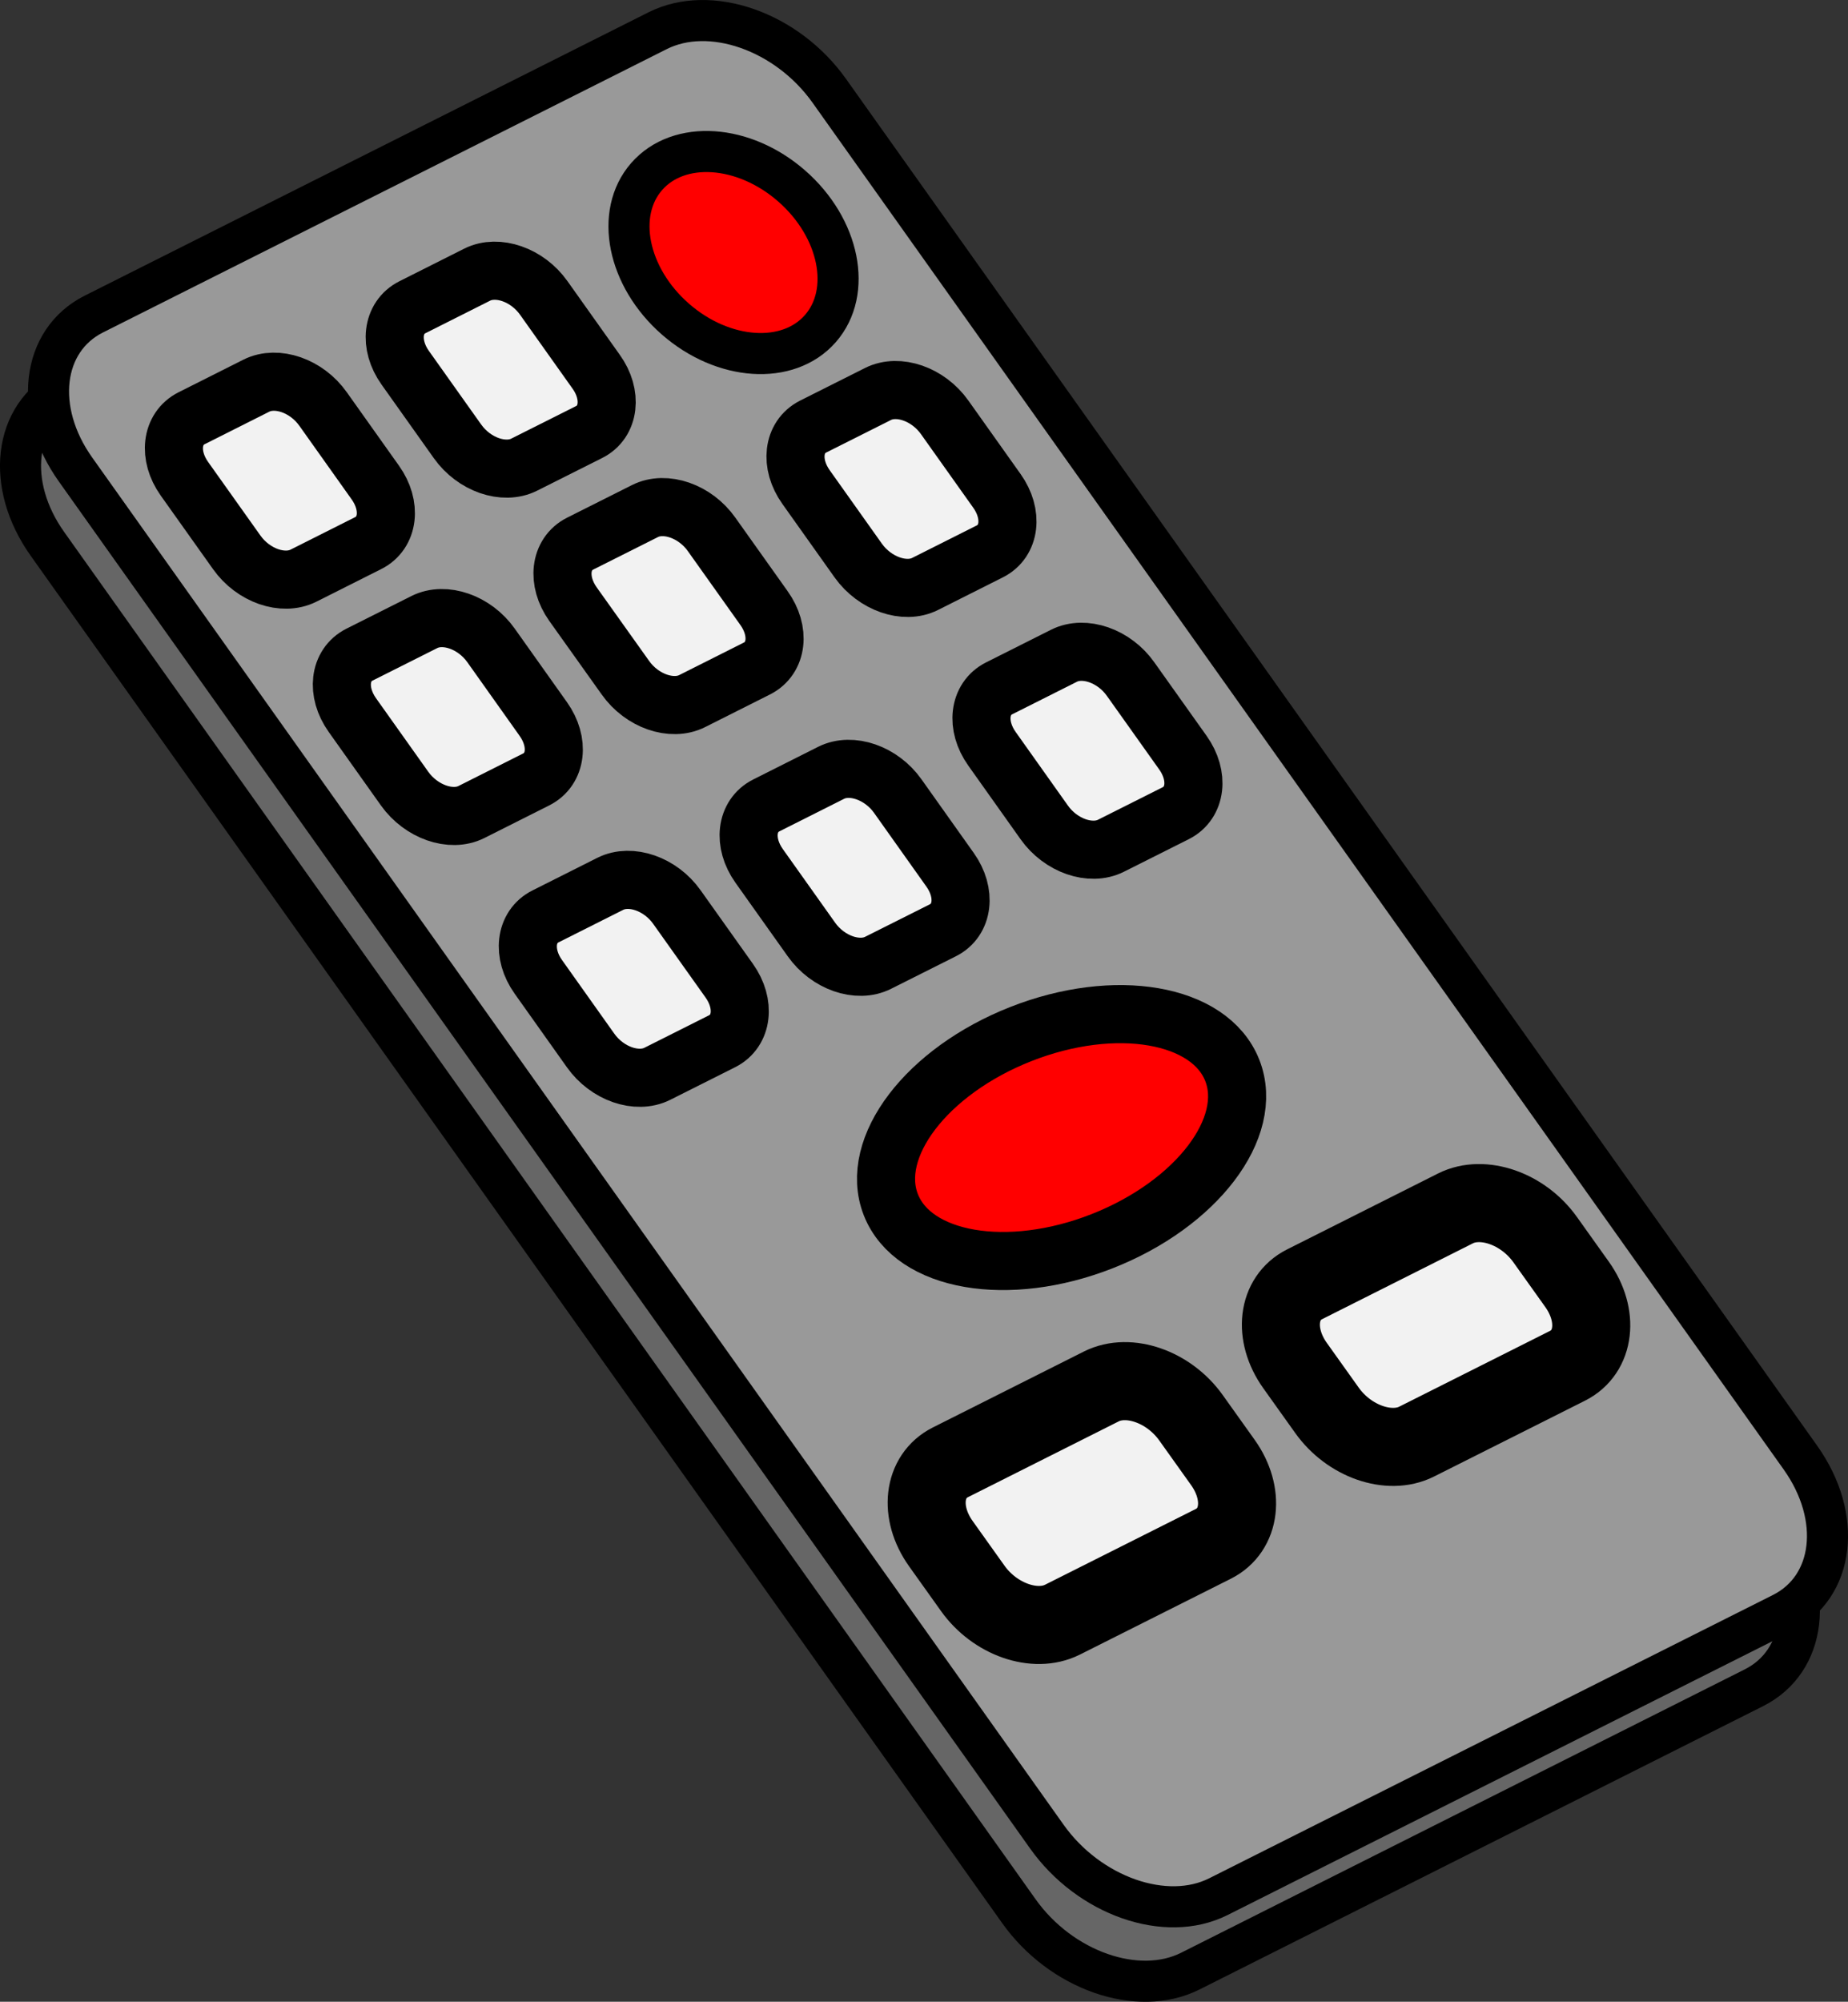 <svg id="Layer_1" data-name="Layer 1" xmlns="http://www.w3.org/2000/svg" viewBox="0 0 404.96 438.44"><rect x="0" y="0" width="404.96" height="438.44" fill="#333333" stroke="none"/><defs><style>.cls-1{fill:#666;}.cls-1,.cls-2,.cls-3,.cls-4,.cls-5,.cls-6{stroke:#000;stroke-miterlimit:10;}.cls-1,.cls-2,.cls-3{stroke-width:9px;}.cls-2{fill:#999;}.cls-3,.cls-4{fill:red;}.cls-4,.cls-5{stroke-width:12.73px;}.cls-5,.cls-6{fill:#f2f2f2;}.cls-6{stroke-width:17.1px;}</style></defs><title>remote</title><path class="cls-1" d="M373.79,438.24,250.27,500.31c-11.49,5.77-28.32-.12-37.58-13.16L-.14,187.74c-9.27-13-7.46-28.29,4-34.06L127.41,91.61c11.49-5.77,28.32.12,37.59,13.15L377.82,404.18C387.09,417.22,385.28,432.47,373.79,438.24Z" transform="translate(10.56 -68.58)"/><path class="cls-2" d="M380,421.93,256.43,484c-11.49,5.78-28.32-.11-37.59-13.15L6,171.43c-9.27-13-7.47-28.29,4-34.06L133.56,75.3c11.49-5.77,28.32.11,37.59,13.15L384,387.87C393.24,400.9,391.44,416.15,380,421.93Z" transform="translate(10.56 -68.58)"/><ellipse class="cls-3" cx="150.18" cy="123.91" rx="19.36" ry="25.29" transform="translate(-31.4 86.76) rotate(-48.82)"/><ellipse class="cls-4" cx="222.07" cy="317.74" rx="40.2" ry="24.37" transform="translate(-90.33 34.75) rotate(-21.47)"/><path class="cls-5" d="M70.13,187.53l-14.2,7.14c-4.47,2.24-11,0-14.62-5.12L29.85,173.44c-3.6-5.07-2.9-11,1.57-13.25l14.2-7.14c4.47-2.24,11,0,14.62,5.12l11.45,16.11C75.3,179.35,74.6,185.28,70.13,187.53Z" transform="translate(10.56 -68.58)"/><path class="cls-5" d="M118.51,163.22l-14.2,7.13c-4.47,2.25-11,0-14.62-5.11L78.24,149.13c-3.61-5.08-2.9-11,1.56-13.25L94,128.74c4.46-2.24,11,0,14.61,5.12L120.08,150C123.68,155,123,161,118.51,163.22Z" transform="translate(10.56 -68.58)"/><path class="cls-5" d="M106.93,239.3l-14.2,7.14c-4.47,2.24-11-.05-14.62-5.12L66.66,225.21c-3.61-5.07-2.91-11,1.56-13.25l14.2-7.13c4.47-2.25,11,0,14.62,5.11l11.45,16.12C112.1,231.13,111.4,237.06,106.93,239.3Z" transform="translate(10.56 -68.58)"/><path class="cls-5" d="M155.31,215l-14.2,7.14c-4.47,2.24-11,0-14.62-5.12L115,200.9c-3.6-5.07-2.9-11,1.57-13.25l14.2-7.13c4.47-2.25,11,0,14.61,5.11l11.46,16.11C160.48,206.81,159.78,212.75,155.31,215Z" transform="translate(10.56 -68.58)"/><path class="cls-5" d="M206.34,189.35l-14.2,7.14c-4.47,2.24-11-.05-14.62-5.12l-11.45-16.11c-3.61-5.07-2.91-11,1.56-13.25l14.2-7.13c4.47-2.25,11,0,14.62,5.11L207.9,176.1C211.51,181.17,210.81,187.11,206.34,189.35Z" transform="translate(10.56 -68.58)"/><path class="cls-5" d="M147.68,296.64l-14.2,7.13c-4.47,2.25-11,0-14.62-5.11l-11.45-16.12c-3.61-5.07-2.9-11,1.56-13.24l14.21-7.14c4.46-2.24,11,0,14.61,5.12l11.46,16.11C152.85,288.46,152.15,294.39,147.68,296.64Z" transform="translate(10.56 -68.58)"/><path class="cls-5" d="M196.07,272.33l-14.21,7.13c-4.46,2.25-11,0-14.61-5.11l-11.46-16.12c-3.6-5.07-2.9-11,1.57-13.24l14.2-7.14c4.47-2.25,11,0,14.62,5.11l11.45,16.12C201.24,264.15,200.53,270.08,196.07,272.33Z" transform="translate(10.56 -68.58)"/><path class="cls-5" d="M247.09,246.69l-14.2,7.13c-4.47,2.25-11,0-14.62-5.11l-11.45-16.12c-3.61-5.07-2.9-11,1.56-13.24l14.21-7.14c4.47-2.25,11,0,14.61,5.12l11.46,16.11C252.26,238.51,251.56,244.44,247.09,246.69Z" transform="translate(10.56 -68.58)"/><path class="cls-6" d="M255.33,406.72l-33.09,16.62c-6,3-14.79-.06-19.64-6.87l-7-9.81c-4.84-6.81-3.9-14.78,2.1-17.79l33.09-16.63c6-3,14.79.06,19.64,6.87l7,9.81C262.27,395.73,261.33,403.7,255.33,406.72Z" transform="translate(10.56 -68.58)"/><path class="cls-6" d="M332.94,367.72l-33.09,16.62c-6,3-14.79-.06-19.63-6.87l-7-9.81c-4.84-6.81-3.9-14.78,2.11-17.79l33.08-16.63c6-3,14.8.06,19.64,6.87l7,9.81C339.88,356.73,338.94,364.7,332.94,367.72Z" transform="translate(10.56 -68.58)"/></svg>